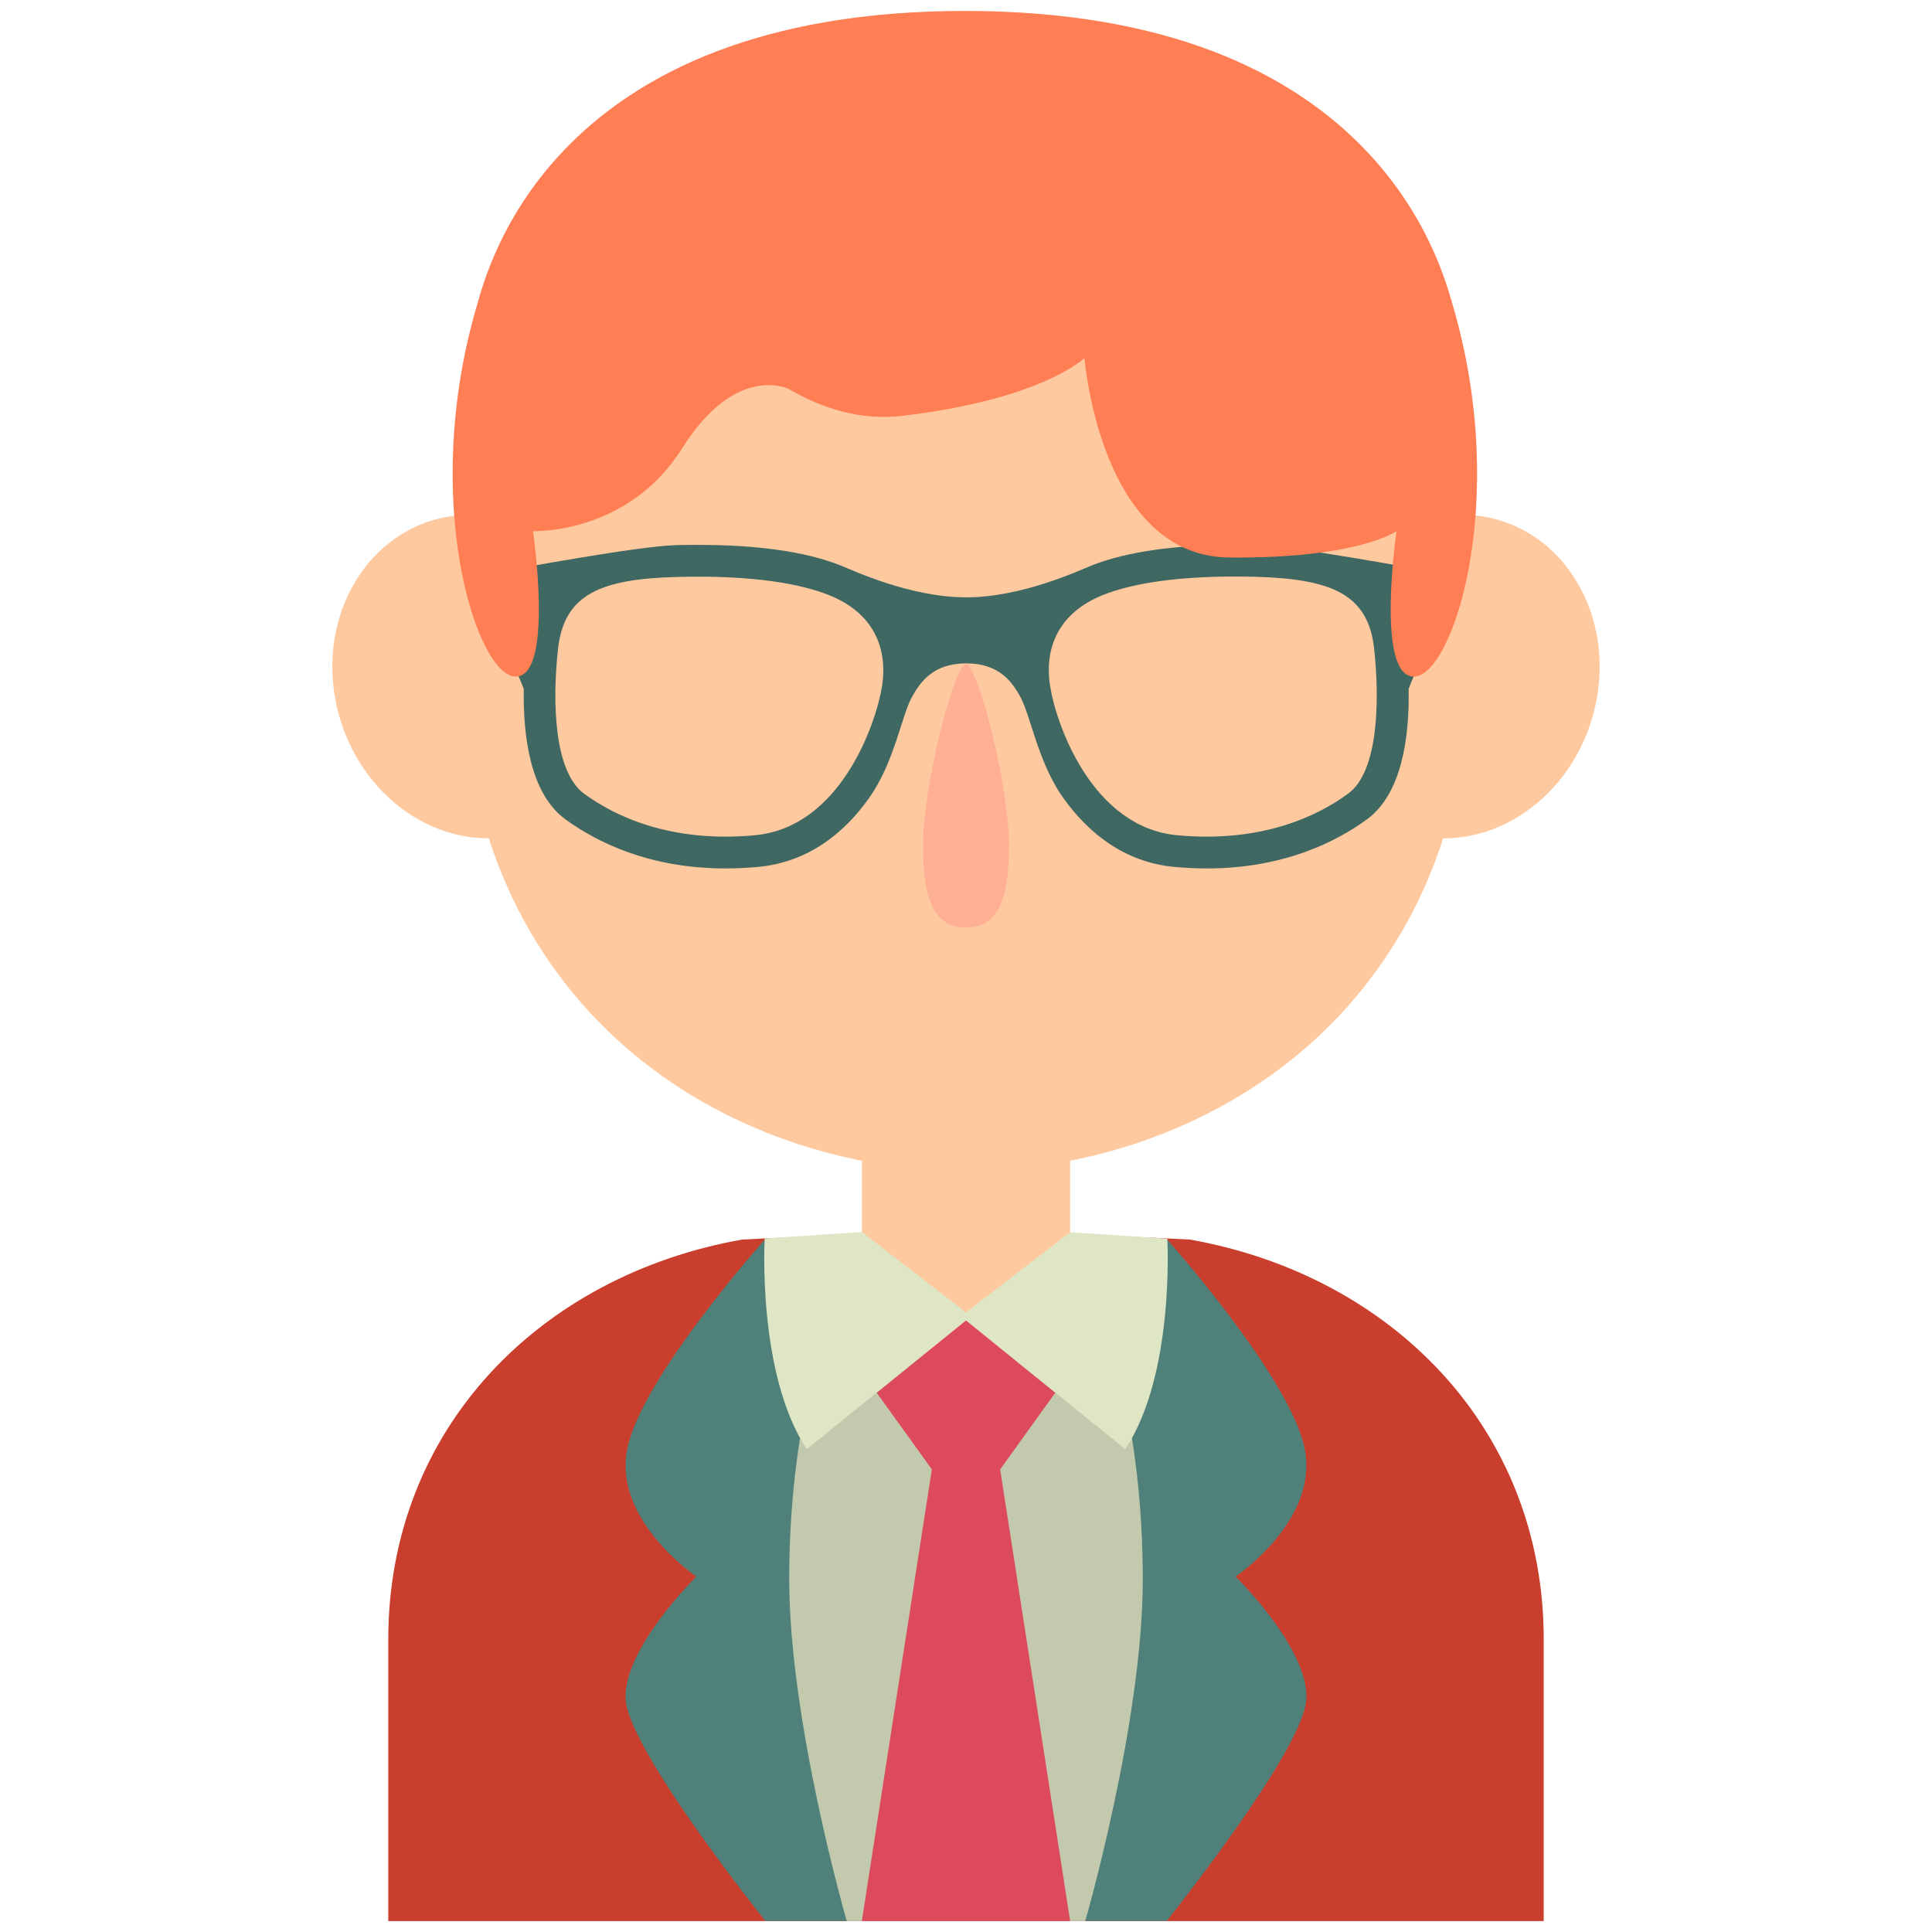 <?xml version="1.0" standalone="no"?><!DOCTYPE svg PUBLIC "-//W3C//DTD SVG 1.1//EN" "http://www.w3.org/Graphics/SVG/1.1/DTD/svg11.dtd"><svg t="1712310701360" class="icon" viewBox="0 0 1024 1024" version="1.1" xmlns="http://www.w3.org/2000/svg" p-id="15412" xmlns:xlink="http://www.w3.org/1999/xlink" width="64" height="64"><path d="M630.7 657s-74.9-4-118.7-4-118.7 4-118.7 4c-106.6 18.9-187.5 99.9-187.5 211.9v149.3h612.4V868.9c0-112-81-193-187.5-211.9z" fill="#c93e2c" p-id="15413" data-spm-anchor-id="a313x.search_index.0.i7.c8603a81L91YJH" class="selected"></path><path d="M405.8 656.5s-66.1 73.8-73.4 111.7c-7.3 37.9 36.7 67.4 36.7 67.4s-39 38.2-37.5 65.1c1.5 27 74 117.4 74 117.4h43.7c-0.1 0.1-13.1-290.5-43.5-361.6zM618.2 656.5s66.1 73.8 73.4 111.7c7.3 37.9-36.7 67.4-36.7 67.4s39 38.2 37.5 65.1c-1.5 27-74 117.4-74 117.4h-43.7c0.1 0.1 13.1-290.5 43.5-361.6z" fill="#4F817A" p-id="15414"></path><path d="M562.1 654.1c-17.5-0.6-35.5-1-50.1-1-14.6 0-32.6 0.4-50.1 1-26.2 38.3-43.6 105.9-43.6 182.9 0 75.9 30.5 181.2 30.5 181.2h126.4s30.5-105.3 30.5-181.2c0-77-17.4-144.6-43.6-182.9z" fill="#C2C9AC" p-id="15415"></path><path d="M567.2 666.5c0 30.5-24.7 55.2-55.2 55.2-30.5 0-55.2-24.7-55.2-55.2v-91.8c0-30.5 24.7-55.2 55.2-55.2 30.5 0 55.2 24.7 55.2 55.2v91.8z" fill="#FFC9A0" p-id="15416"></path><path d="M779.3 348c0 187.3-141 272.6-267.3 272.6-126.3 0-267.3-85.3-267.3-272.6S305.9 30.2 512 30.2c206.1 0 267.3 130.5 267.3 317.8z" fill="#FFC9A0" p-id="15417"></path><path d="M844.1 379.9c-13.2 45.9-57.1 73.5-98 61.7-40.9-11.8-63.4-58.5-50.2-104.4 13.2-45.9 57.1-73.5 98-61.7 40.9 11.8 63.4 58.5 50.2 104.4zM179.9 379.9c13.2 45.9 57.1 73.5 98 61.7s63.4-58.5 50.2-104.4c-13.2-45.9-57.1-73.5-98-61.7-40.9 11.8-63.4 58.5-50.2 104.4z" fill="#FFC9A0" p-id="15418"></path><path d="M512 352c-6.1 0-22.8 64-22.8 96.3s7.9 43.3 22.8 43.3 22.8-11 22.8-43.3S518.1 352 512 352z" fill="#FFB094" p-id="15419"></path><path d="M757.8 302.6c-8.3-1.1-70.8-13.1-92.3-13.7-3.9-0.1-7.7-0.1-11.3-0.1-31.7 0-57 3.6-75.3 10.8-6.6 2.6-37.1 17-66.8 17-29.8 0-60.3-14.4-66.8-17-18.3-7.2-43.6-10.8-75.3-10.8-3.6 0-7.4 0-11.3 0.1-21.5 0.6-84 12.6-92.3 13.7-15.8 2.1-13.7 26.3-4.2 34.8 6.3 5.6 11.6 18.1 15.4 27.7-0.4 25.5 3.5 55.5 22 69.1 16.3 11.9 44.2 26.1 85 26.1 5.6 0 11.3-0.3 17.1-0.8 26.8-2.5 45.9-18.1 58.9-36.5 13.7-19.2 17.2-44.2 23.2-54.4 4.1-7 10.7-17 28.3-17s24.3 10 28.3 17c5.9 10.2 9.5 35.2 23.2 54.4 13.1 18.3 32.1 34 58.9 36.5 5.8 0.5 11.5 0.8 17.1 0.8 40.8 0 68.8-14.2 85-26.1 18.5-13.6 22.5-43.7 22-69.1 3.8-9.6 9.1-22.1 15.4-27.7 9.5-8.4 11.6-32.7-4.2-34.8z m-290.3 61.1c-3.2 20-22.1 74.8-67.4 79-45.3 4.2-74.8-10.5-90.6-22.1-15.8-11.6-16.9-48.5-13.7-76.9 3.2-28.4 22.1-36.9 63.2-37.9 41.1-1.1 65.8 3.9 80.1 9.5 24.1 9.5 31.5 28.4 28.4 48.4z m247.1 56.9c-15.8 11.6-45.3 26.3-90.6 22.1-45.3-4.2-64.3-59-67.4-79-3.2-20 4.2-39 28.4-48.5 14.3-5.6 39-10.5 80.1-9.5 41.1 1.1 60 9.5 63.2 37.9 3.1 28.6 2.1 65.4-13.7 77z" fill="#406863" p-id="15420"></path><path d="M618.7 656.5l-51.5-3.4-55.2 42.5-55.2-42.6-51.5 3.4s-4.1 71.8 22.3 111.7l84.4-68.3 84.4 68.3c26.4-39.8 22.3-111.6 22.3-111.6z" fill="#DEE6C5" p-id="15421"></path><path d="M512 699.9l-47.3 38.3 29.2 40.6h36.2l29.2-40.6zM530.1 778.8h-36.2l-37.1 239.4h110.4z" fill="#DD4A5E" p-id="15422"></path><path d="M770 161.8c-6-20.4-40-156-258.6-156s-252.7 135.6-258.6 156c-30.5 103.7 0 196.8 20.5 196.8s9.2-77.1 9.2-77.1 50.2 2 79-43.8c28.8-45.8 56.8-31.5 56.8-31.4 17.7 10.3 38 16.7 59.9 14.1 73.8-8.6 96.6-30.6 96.6-30.6s8.2 105.1 76.8 105.7c68.6 0.6 88.6-14 88.6-14s-11.3 77.1 9.2 77.1c20.6 0 51.1-93.1 20.6-196.8z" fill="#FF7E54" p-id="15423"></path></svg>